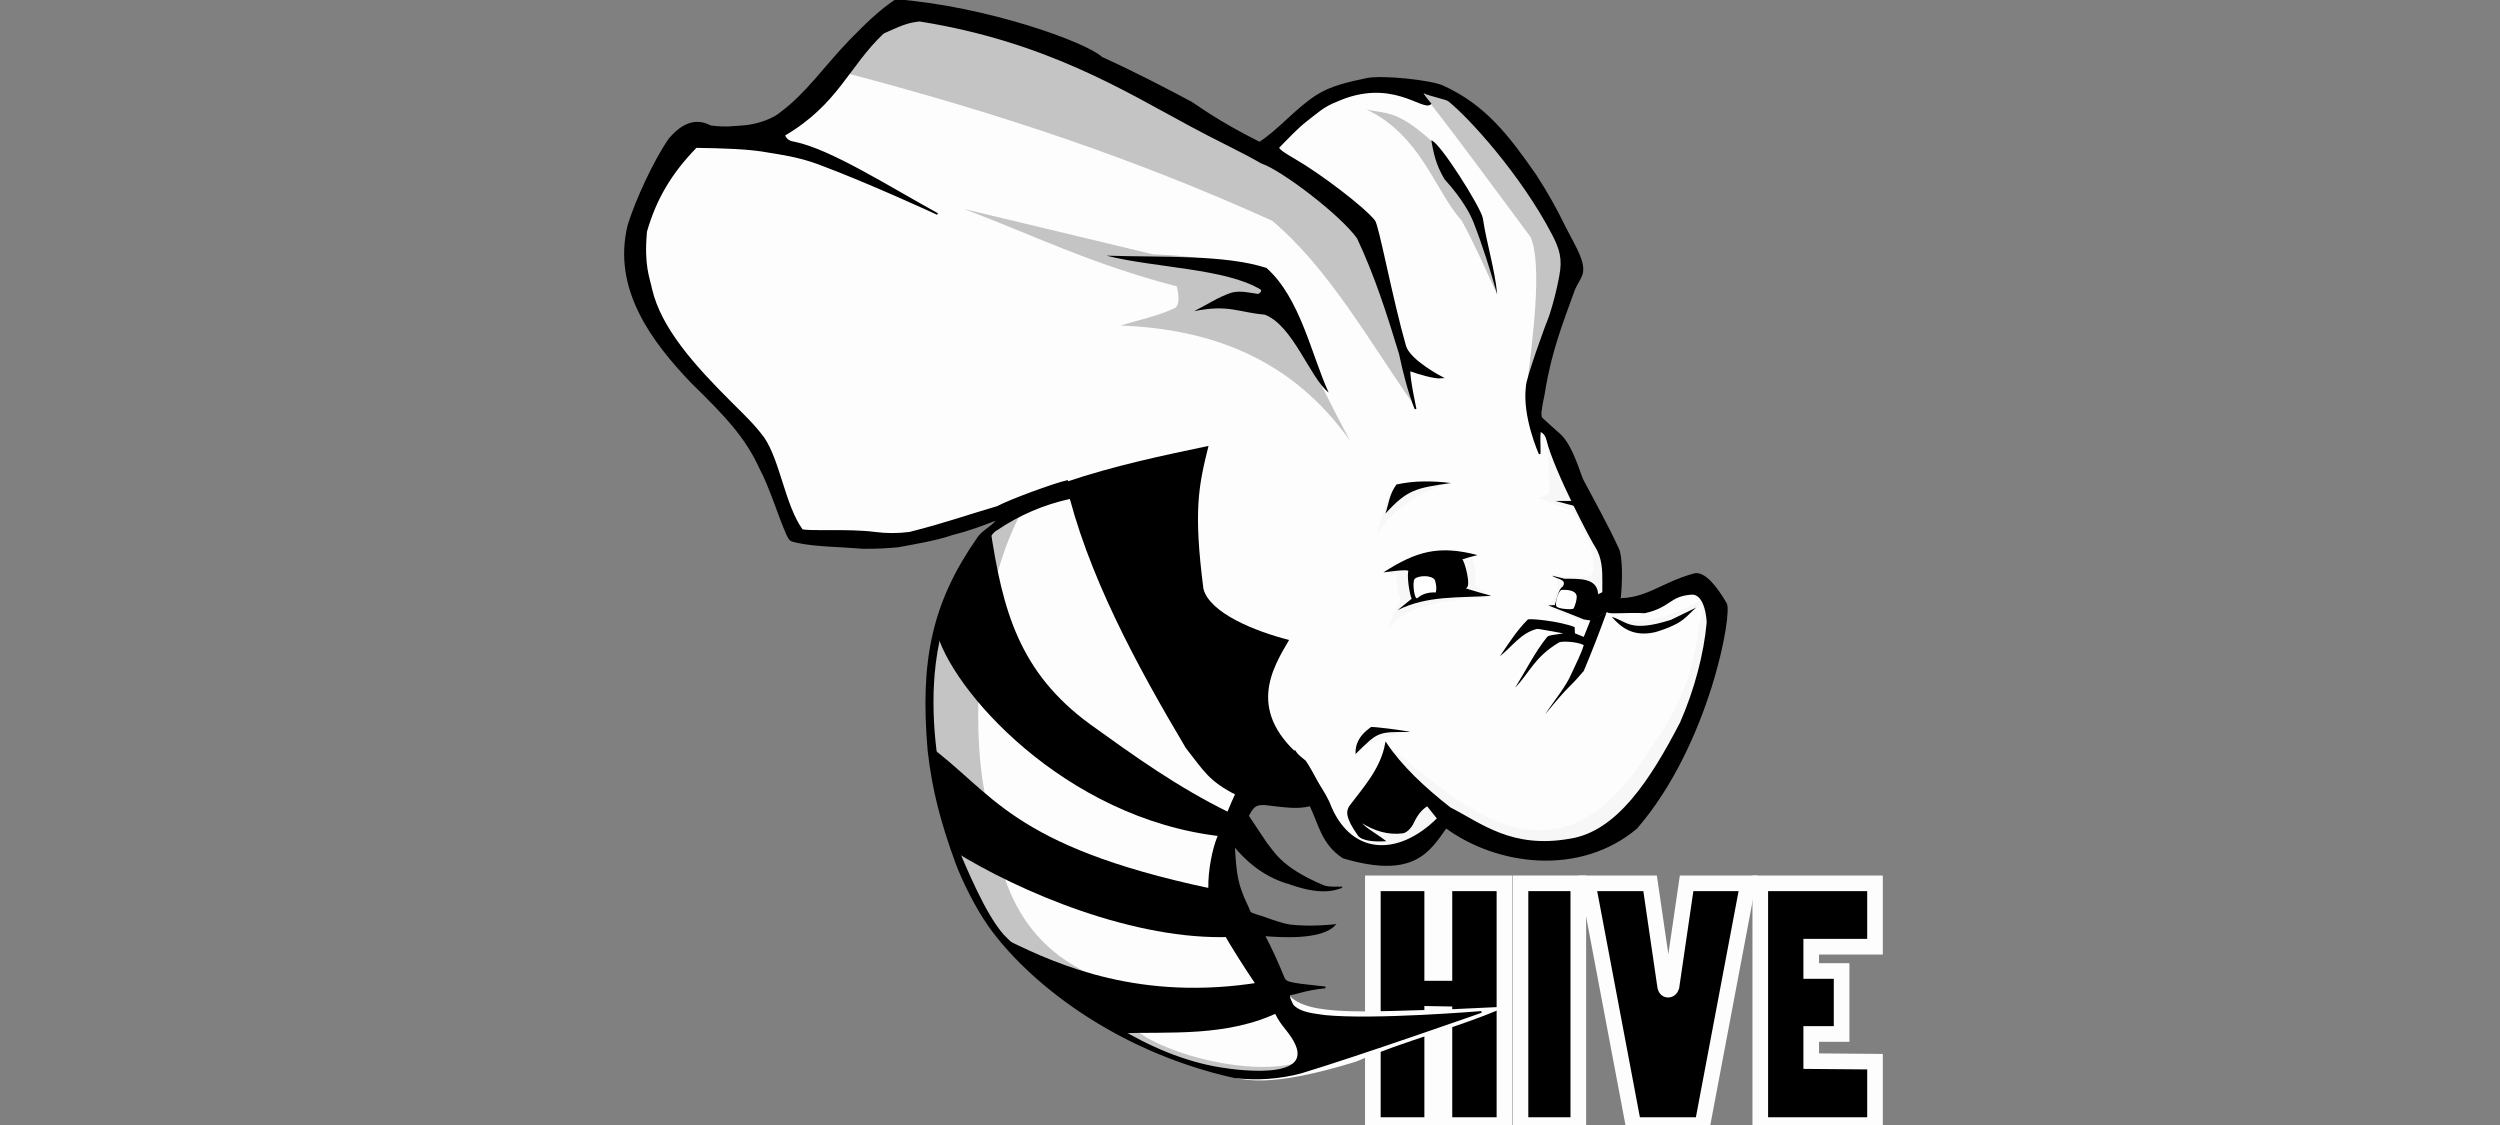 <svg width="160" height="72" viewBox="0 0 160 72" fill="none" xmlns="http://www.w3.org/2000/svg">
<rect x="0" y="0" width="160" height="72" fill="#808080" stroke="none"/>
<g clip-path="url(#clip0_1298:23126)">
<path fill-rule="evenodd" clip-rule="evenodd" d="M87.863 56.532V72.005H91.66V64.894L92.444 64.908V72.005H96.284V56.532H92.444V62.273H91.66V56.532H87.863Z" fill="black" stroke="#FDFDFD"/>
<path fill-rule="evenodd" clip-rule="evenodd" d="M101.012 56.532H97.312V72.005H101.012V56.532Z" fill="black" stroke="#FDFDFD"/>
<path fill-rule="evenodd" clip-rule="evenodd" d="M101.617 56.532L104.539 72.005H108.951L111.873 56.532H107.943L106.974 63.153C106.894 63.406 106.621 63.406 106.573 63.153L105.606 56.532H101.617Z" fill="black" stroke="#FDFDFD"/>
<path fill-rule="evenodd" clip-rule="evenodd" d="M120.001 56.532H112.658V72.005H120.001V67.948L115.918 67.913V66.174H117.863V62.145H115.918V60.589H120.001V56.532Z" fill="black" stroke="#FDFDFD"/>
<path fill-rule="evenodd" clip-rule="evenodd" d="M80.352 9.609C79.733 7.915 58.461 -0.358 58.189 0.551C54.283 1.569 52.693 6.073 50.007 8.925L44.038 8.586C41.41 11.967 40.028 15.422 40.97 19.016C44.339 23.582 48.25 27.467 50.688 33.202C50.88 35.905 62.384 33.485 64.85 32.95C61.481 35.362 58.548 39.101 59.808 49.866C60.959 54.921 61.746 60.567 71.952 66.285C73.296 67.038 76.076 67.907 77.795 68.54C79.438 69.294 81.361 69.604 86.784 67.945C89.922 66.593 93.31 65.779 96.381 64.428L92.691 64.601C87.608 64.711 83.684 65.091 82.474 63.67L77.795 55.586L80.522 50.291C84.296 50.678 85.549 53.741 88.876 54.905L92.797 52C104.187 58.724 108.717 47.738 110.016 39.181C109.877 35.7 102.476 40.273 102.928 38.645C103.102 34.903 100.052 30.006 98.081 26.191L100.362 17.366C101.396 16.444 95.572 6.626 90.817 5.401C86.646 4.327 80.353 9.613 80.353 9.613L80.352 9.609Z" fill="#FDFDFD"/>
<path fill-rule="evenodd" clip-rule="evenodd" d="M99.061 28.367C99.102 29.315 99.097 30.468 99.189 31.187C99.173 31.736 98.762 31.756 98.422 31.871L100.638 32.683C101.078 33.423 101.431 34.164 101.788 34.904C102.203 36.726 101.894 36.779 101.618 36.91C100.816 36.918 100.014 36.92 99.263 36.76C99.599 36.938 99.672 37.067 99.708 37.293C99.773 37.711 99.504 38.282 99.061 38.833C99.716 39.197 100.912 39.555 101.8 39.89L102.812 37.636C102.353 34.325 100.967 31.273 99.061 28.364V28.367Z" fill="#F7F7F7"/>
<path fill-rule="evenodd" clip-rule="evenodd" d="M103.201 39.475C104.43 39.988 106.128 39.837 108.483 38.624C108.833 38.374 109.159 38.524 108.532 38.933C105.441 41.703 103.963 40.317 103.201 39.475Z" fill="#F7F7F7"/>
<path fill-rule="evenodd" clip-rule="evenodd" d="M108.715 38.259C109.08 38.959 108.859 39.528 108.736 40.118C108.355 43.123 107.419 45.494 105.582 47.981C99.608 57.587 93.575 51.576 88.768 47.664L86.779 52.649C86.674 53.086 86.234 53.426 89.341 54.794L92.505 52.558C104.574 61.743 113.126 39.702 108.714 38.259H108.715Z" fill="#F7F7F7"/>
<path fill-rule="evenodd" clip-rule="evenodd" d="M90.225 46.844C89.41 46.902 86.987 47.727 86.879 48.204L87.994 46.541L90.225 46.844Z" fill="#F7F7F7"/>
<path fill-rule="evenodd" clip-rule="evenodd" d="M88.643 36.657C88.792 36.657 89.508 36.849 89.431 36.806C89.321 36.745 89.418 37.81 89.644 38.366L88.77 40.267C90.444 38.337 93.09 38.465 95.547 38.216L94.379 37.49C94.582 36.811 94.342 36.273 94.23 35.695L88.643 36.657Z" fill="#F7F7F7"/>
<path fill-rule="evenodd" clip-rule="evenodd" d="M92.753 30.931C90.957 31.482 89.238 32.382 88.084 34.301C88.966 31.14 89.144 31.26 89.428 31.104C90.659 30.553 91.668 30.896 92.753 30.933V30.931Z" fill="#F7F7F7"/>
<path fill-rule="evenodd" clip-rule="evenodd" d="M83.165 67.978C80.994 70.375 76.149 67.797 72.126 66.483C61.902 59.98 59.905 53.858 59.766 47.852C59.24 39.25 61.881 34.251 65.221 33.068C63.01 37.331 61.979 44.983 63.004 50.673C63.832 53.838 63.849 59.177 69.144 62.035C71.737 63.495 71.035 64.632 72.788 65.999C74.713 67.498 80.067 68.923 83.164 67.978H83.165Z" fill="#C4C4C4"/>
<path fill-rule="evenodd" clip-rule="evenodd" d="M86.408 28.222C82.732 23.007 77.561 21.05 71.729 20.837C72.898 20.455 74.066 20.257 75.234 19.693C75.521 19.392 75.427 18.864 75.319 18.329C69.705 16.863 66.165 15.052 61.684 13.372L73.787 16.274C81.962 16.586 81.26 18.601 86.408 28.222Z" fill="#C4C4C4"/>
<path fill-rule="evenodd" clip-rule="evenodd" d="M90.343 25.707C87.626 21.828 84.991 17.122 81.415 14.126C72.781 10.228 64.24 7.332 54.23 4.698L57.424 0.589C68.046 3.014 78.022 7.072 86.959 13.762C88.471 17.586 89.479 21.416 90.342 25.706L90.343 25.707Z" fill="#C4C4C4"/>
<path fill-rule="evenodd" clip-rule="evenodd" d="M95.821 18.855C95.821 18.855 94.297 15.438 93.556 14.132C91.837 12.226 90.966 8.676 87.443 6.998C88.558 7.299 89.32 6.94 91.595 9.004L95.18 15.799L95.821 18.855Z" fill="#C4C4C4"/>
<path fill-rule="evenodd" clip-rule="evenodd" d="M97.715 24.774C98.067 21.812 98.733 17.062 97.968 15.186C95.838 12.328 93.694 9.373 91.551 6.631C91.196 6.3 90.94 5.851 90.66 5.501C93.677 6.282 96.825 8.38 101.071 16.664L97.715 24.774Z" fill="#C4C4C4"/>
<path fill-rule="evenodd" clip-rule="evenodd" d="M85.033 25.123C83.83 24.177 82.76 20.832 80.942 20.136C79.258 19.995 78.638 19.465 76.422 19.916C77.224 19.515 77.986 18.998 78.84 18.722C79.418 18.585 79.963 18.737 80.513 18.813C80.649 18.749 80.739 18.669 80.705 18.547C78.472 17.171 73.896 17.148 70.807 16.361C74.392 16.481 78.359 16.281 81.053 17.147C83.219 19.072 83.924 22.692 85.033 25.123Z" fill="black"/>
<path fill-rule="evenodd" clip-rule="evenodd" d="M91.604 8.987C92.101 9.032 94.778 13.267 94.904 13.972C95.126 15.513 95.675 17.239 95.823 18.851C95.382 17.305 94.901 15.76 94.299 14.214C94.123 13.788 93.679 12.826 92.445 11.464C91.871 10.502 91.747 9.751 91.602 8.987H91.604Z" fill="black"/>
<path fill-rule="evenodd" clip-rule="evenodd" d="M100.673 32.058H99.527L100.794 32.389L100.673 32.058Z" fill="black"/>
<path fill-rule="evenodd" clip-rule="evenodd" d="M92.86 30.914C91.708 30.772 90.526 30.753 89.375 31.007C88.905 31.637 88.873 32.279 88.668 32.871C90.068 31.329 90.624 31.234 92.86 30.914Z" fill="black"/>
<path fill-rule="evenodd" clip-rule="evenodd" d="M108.566 38.879C107.924 39.391 107.861 39.873 105.965 40.449C104.584 40.777 103.8 40.222 103.152 39.478C104.139 39.76 104.296 40.506 106.941 39.67L108.566 38.879Z" fill="black"/>
<path fill-rule="evenodd" clip-rule="evenodd" d="M102.822 39.199C102.361 40.468 101.864 41.75 101.362 42.938C100.169 44.338 100.677 43.541 98.89 45.716C99.462 44.833 100.206 43.985 100.595 43.068C100.868 42.462 101.209 41.821 101.36 41.283C100.886 41.046 99.916 41.028 99.784 41.113C98.196 42.05 97.908 43.042 96.972 44.008C97.651 42.922 98.231 41.738 99.018 40.761C99.108 40.634 99.691 40.609 100.048 40.534C99.492 40.439 98.462 40.238 98.378 40.248C97.342 40.497 96.761 41.4 95.992 41.999C96.554 41.19 97.069 40.346 97.782 39.649C97.852 39.569 99.778 39.736 100.776 40.135L100.795 40.532L101.362 40.761L101.788 39.692L102.822 39.199Z" fill="black"/>
<path fill-rule="evenodd" clip-rule="evenodd" d="M90.25 46.848C89.995 46.761 87.736 46.47 87.736 46.538C86.868 47.155 86.736 47.747 86.756 48.258C88.199 46.838 88.145 46.834 90.25 46.848Z" fill="black"/>
<path fill-rule="evenodd" clip-rule="evenodd" d="M88.533 36.636C88.533 36.636 90.163 36.395 90.131 36.55C90.013 37.117 90.331 38.495 90.366 38.303L89.449 39.05C91.369 38.087 93.388 38.279 95.438 38.132C95.438 38.132 93.712 37.655 93.818 37.641C94.203 37.586 93.716 35.841 93.583 35.803C93.911 35.692 94.232 35.608 94.563 35.525C92.097 34.883 90.67 35.26 88.533 36.636Z" fill="black"/>
<path fill-rule="evenodd" clip-rule="evenodd" d="M102.641 37.853L102.28 38.031C102.229 36.97 101.089 37.047 100.128 37.038L99.34 36.845C99.581 37.068 100.321 37.05 100.022 37.53C99.77 37.664 99.654 38.241 99.51 38.726L99.084 38.747C99.837 39.041 100.535 39.3 101.364 39.645L101.854 39.719L103.026 39.089L102.641 37.853Z" fill="black"/>
<path fill-rule="evenodd" clip-rule="evenodd" d="M91.838 37.137C91.654 36.775 90.731 36.826 90.532 37.061C90.372 37.251 90.522 38.476 90.729 38.269C91.029 38.006 91.421 37.895 91.891 37.917C91.95 37.691 91.929 37.446 91.838 37.137Z" fill="white"/>
<path fill-rule="evenodd" clip-rule="evenodd" d="M100.687 38.962C100.774 38.898 100.958 38.285 100.898 38.101C100.777 37.667 99.919 37.758 99.919 37.758C99.709 37.882 99.526 38.561 99.598 38.781C99.635 38.969 100.545 39.029 100.683 38.962H100.687Z" fill="white"/>
<path fill-rule="evenodd" clip-rule="evenodd" d="M63.986 60.147L64.528 60.199C67.743 61.778 73.035 64.119 80.697 62.861L81.9 64.753C78.526 66.393 74.897 66.016 71.496 66.131L63.986 60.147Z" fill="black"/>
<path fill-rule="evenodd" clip-rule="evenodd" d="M59.373 47.667L60.983 54.428C65.293 57.123 72.657 60.211 78.794 59.964L77.438 56.851C64.626 54.13 63.542 50.69 59.373 47.669V47.667Z" fill="black"/>
<path fill-rule="evenodd" clip-rule="evenodd" d="M63.38 33.818C64.166 39.057 65.216 43.03 69.772 46.357C72.563 48.363 75.334 50.368 78.704 52.015C78.704 52.015 78.409 53.554 78.162 53.526C68.135 52.411 60.788 44.092 59.898 40.292C60.761 37.377 61.996 35.558 63.379 33.818H63.38Z" fill="black"/>
<path fill-rule="evenodd" clip-rule="evenodd" d="M68.201 30.85C69.537 36.657 72.722 42.538 75.892 47.873C77.053 49.344 77.357 49.997 79.147 50.895C81.566 51.661 83.277 51.465 85.032 51.35C84.551 50.459 84.124 49.529 83.572 48.691C79.641 45.581 81.457 42.749 82.501 40.957C80.315 40.404 77.418 39.229 77.019 37.685C76.378 32.689 76.703 31.106 77.345 28.538C74.385 29.162 71.385 29.781 68.201 30.851V30.85Z" fill="black"/>
<path fill-rule="evenodd" clip-rule="evenodd" d="M57.34 0.006C56.367 0.643 55.429 1.55 54.421 2.584C52.749 4.315 51.638 6.003 49.936 7.256C49.596 7.549 48.64 8.022 47.44 8.092C46.878 8.12 46.505 8.213 45.466 8.083C44.55 7.587 43.678 7.909 42.829 8.926C41.897 10.271 40.717 12.812 40.225 14.415C39.214 18.502 41.793 21.869 44.266 24.464C46.467 26.614 47.735 27.958 48.638 29.928C49.322 31.207 49.829 32.961 50.377 34.191C50.575 34.581 50.537 34.58 51.067 34.697C52.216 34.942 53.811 34.944 55.23 35.067C55.984 35.076 56.737 35.043 57.487 34.969C58.589 34.761 59.883 34.556 60.967 34.182C62.027 33.92 62.972 33.559 63.822 33.226C63.712 33.599 62.902 33.958 62.598 34.429C59.71 38.561 58.922 42.237 59.425 48.037C59.709 50.604 60.299 52.739 61.189 55.178C61.597 56.294 62.464 58.06 63.294 59.235C65.763 62.725 71.288 67.208 78.98 68.934C80.418 69.114 81.877 69.013 83.277 68.638C87.073 67.486 94.809 64.764 94.809 64.764C94.809 64.764 87.942 65.333 84.796 65.021C84.068 64.907 83.266 64.869 82.759 64.372C82.674 64.262 82.365 63.64 82.564 63.634C82.837 63.626 83.618 63.302 84.825 63.194C82.248 62.917 82.285 62.92 82.098 62.451C81.805 61.721 81.358 60.725 80.895 59.854C82.028 59.949 84.534 60.094 85.387 59.212C85.387 59.212 83.904 59.383 82.592 59.23C82.15 59.177 81.398 58.908 81.172 58.828C80.583 58.599 80.099 58.527 79.986 58.378C79.781 57.858 79.643 57.683 79.396 56.985C79.062 56.063 79.035 55.032 78.972 54.09C79.829 55.148 80.922 56.038 82.369 56.493C82.388 56.453 84.246 57.301 85.595 56.865L85.875 56.775C85.875 56.8 84.981 56.855 84.654 56.691C81.909 55.523 81.496 54.502 81.052 53.995L79.867 52.219C80.228 51.497 80.428 51.473 80.91 51.466C82.353 51.627 82.983 51.75 83.862 51.538C84.456 52.761 84.617 53.991 85.968 54.881C90.474 56.218 91.452 54.48 92.546 52.95C95.787 55.33 101.064 56.064 104.729 52.992C109.387 47.6 110.862 39.098 110.449 38.613C109.868 37.625 109.104 36.607 108.449 36.747C106.112 37.385 105.251 38.571 102.935 38.301C103.211 38.285 103.675 38.278 103.679 38.252C103.857 36.291 103.664 35.342 103.578 35.179C102.875 33.629 101.953 31.998 101.31 30.776C101.144 30.522 100.657 28.596 99.842 27.835C99.492 27.537 98.638 26.748 98.638 26.748L98.565 27.586C98.565 27.586 98.901 27.636 99.028 28.155C99.51 30.123 101.97 34.774 102.151 34.996C103.023 36.404 102.24 38.157 102.902 39.142C102.967 39.266 104.255 39.13 105.253 39.191C106.89 38.834 106.819 38.111 108.237 38.003C109.193 37.93 109.289 39.725 109.28 39.864C109.102 41.846 108.499 44.151 107.577 46.256C105.659 49.952 103.511 53.271 100.465 53.734C96.749 54.384 94.818 52.759 92.804 51.724L92.033 52.382C89.415 54.989 86.307 54.758 85.036 51.351C84.403 50.029 83.578 49.219 82.87 48.085L79.126 50.783C78.814 51.425 78.43 52.431 77.965 53.558C77.644 54.341 77.37 55.686 77.388 56.803C76.906 57.622 79.049 60.939 80.403 62.957C80.805 63.552 81.549 64.592 81.574 64.657C81.842 65.354 82.43 65.969 82.466 66.044C84.98 69.323 79.296 68.568 78.121 68.37C75.806 68.001 73.54 67.034 71.41 65.74C71.287 65.665 71.164 65.588 71.041 65.511C68.511 63.917 66.182 61.878 64.202 59.861C63.022 58.523 61.897 55.783 61.067 53.843C59.821 49.167 58.034 41.07 62.872 34.934C63.179 34.583 63.514 33.999 63.791 33.884C65.207 32.923 66.795 32.242 68.467 31.878L68.298 30.79C67.46 30.98 64.638 32.013 63.84 32.445C62.025 32.971 60.52 33.52 58.208 34.1C57.473 34.195 56.73 34.195 55.995 34.1C54.332 33.873 51.496 34.076 51.315 33.907C50.192 32.336 49.88 29.521 48.853 28.014L48.84 27.999L48.827 27.984C48.228 27.182 47.53 26.522 46.842 25.838C44.379 23.39 42.27 21.024 41.68 18.515C41.532 17.775 41.15 17.008 41.353 14.817L41.357 14.806V14.795C41.95 12.748 42.914 11.079 44.55 9.407C46.253 9.435 47.938 9.472 49.251 9.723C49.853 9.824 51.106 9.987 52.4 10.47C55.674 11.69 60 13.696 60 13.696C56.759 11.91 53.125 9.593 50.832 9.125C50.49 9.077 50.281 8.921 50.179 8.649C53.629 6.622 54.259 4.236 56.527 2.096C57.564 1.644 57.971 1.414 58.849 1.318C66.996 2.607 72.125 5.852 76.182 8.024C77.829 8.92 79.325 9.598 80.754 10.414C82.008 10.826 85.79 13.681 86.896 15.221C88.019 17.596 88.841 20.16 89.59 22.635C90.126 25.153 90.597 26.174 90.597 26.174C90.597 26.174 90.141 24.068 90.217 23.69C90.69 23.867 91.808 24.216 92.272 24.162C92.272 24.162 90.202 23.091 89.93 22.145C89.06 19.108 88.186 14.381 87.95 14.135C87.287 13.299 84.52 11.181 82.822 10.203C82.18 9.833 81.833 9.602 81.805 9.439C82.348 8.891 83.017 8.167 83.618 7.706C84.193 7.264 84.718 6.767 85.52 6.468C89.049 4.88 91.063 7.08 91.541 6.635C91.541 6.635 90.783 5.765 91.12 5.908C91.464 6.095 92.589 6.315 92.713 6.43C93.996 7.435 97.358 11.111 99.383 14.989C99.87 15.939 100.067 16.565 99.842 17.708C99.682 18.568 99.465 19.416 99.194 20.248C98.971 20.759 97.71 24.259 97.714 24.729C97.462 26.645 98.539 29.045 98.539 29.045C98.549 28.393 98.499 28.045 98.558 27.578L98.63 26.745C98.608 26.643 98.596 26.539 98.593 26.435C98.647 25.858 98.789 25.374 98.833 25.043C99.234 22.536 99.943 20.731 100.741 18.53C100.981 17.975 101.289 17.666 101.273 17.246C101.285 16.496 100.614 15.488 100.13 14.505C99.584 13.377 98.968 12.285 98.285 11.235C96.534 8.717 95.043 6.748 92.311 5.515C91.546 5.179 88.541 4.852 87.498 5.047C86.238 5.309 85.154 5.568 84.29 6.121C82.926 6.992 81.862 8.34 80.609 9.135C77.837 7.748 76.499 6.711 76.249 6.567C74.602 5.685 72.624 4.659 70.496 3.688C69.476 2.735 63.14 0.459 57.341 0.005L57.34 0.006ZM92.799 51.723C91.089 50.387 89.653 49.012 88.704 47.596C88.395 49.261 87.271 50.447 86.403 51.614C86.23 51.887 86.106 52.26 86.957 53.45C87.186 53.77 88.016 53.82 88.576 53.791C88.007 53.36 87.139 52.909 86.999 52.508C88.002 53.19 88.931 53.39 89.77 53.277C89.961 53.255 90.2 53.052 90.384 52.739C90.758 51.936 91.05 51.741 91.347 51.525L92.028 52.38L92.799 51.723Z" fill="black" stroke="black" stroke-width="0.11"/>
</g>
<defs>
<clipPath id="clip0_1298:23126">
<rect width="160" height="72" fill="white"/>
</clipPath>
</defs>
</svg>
